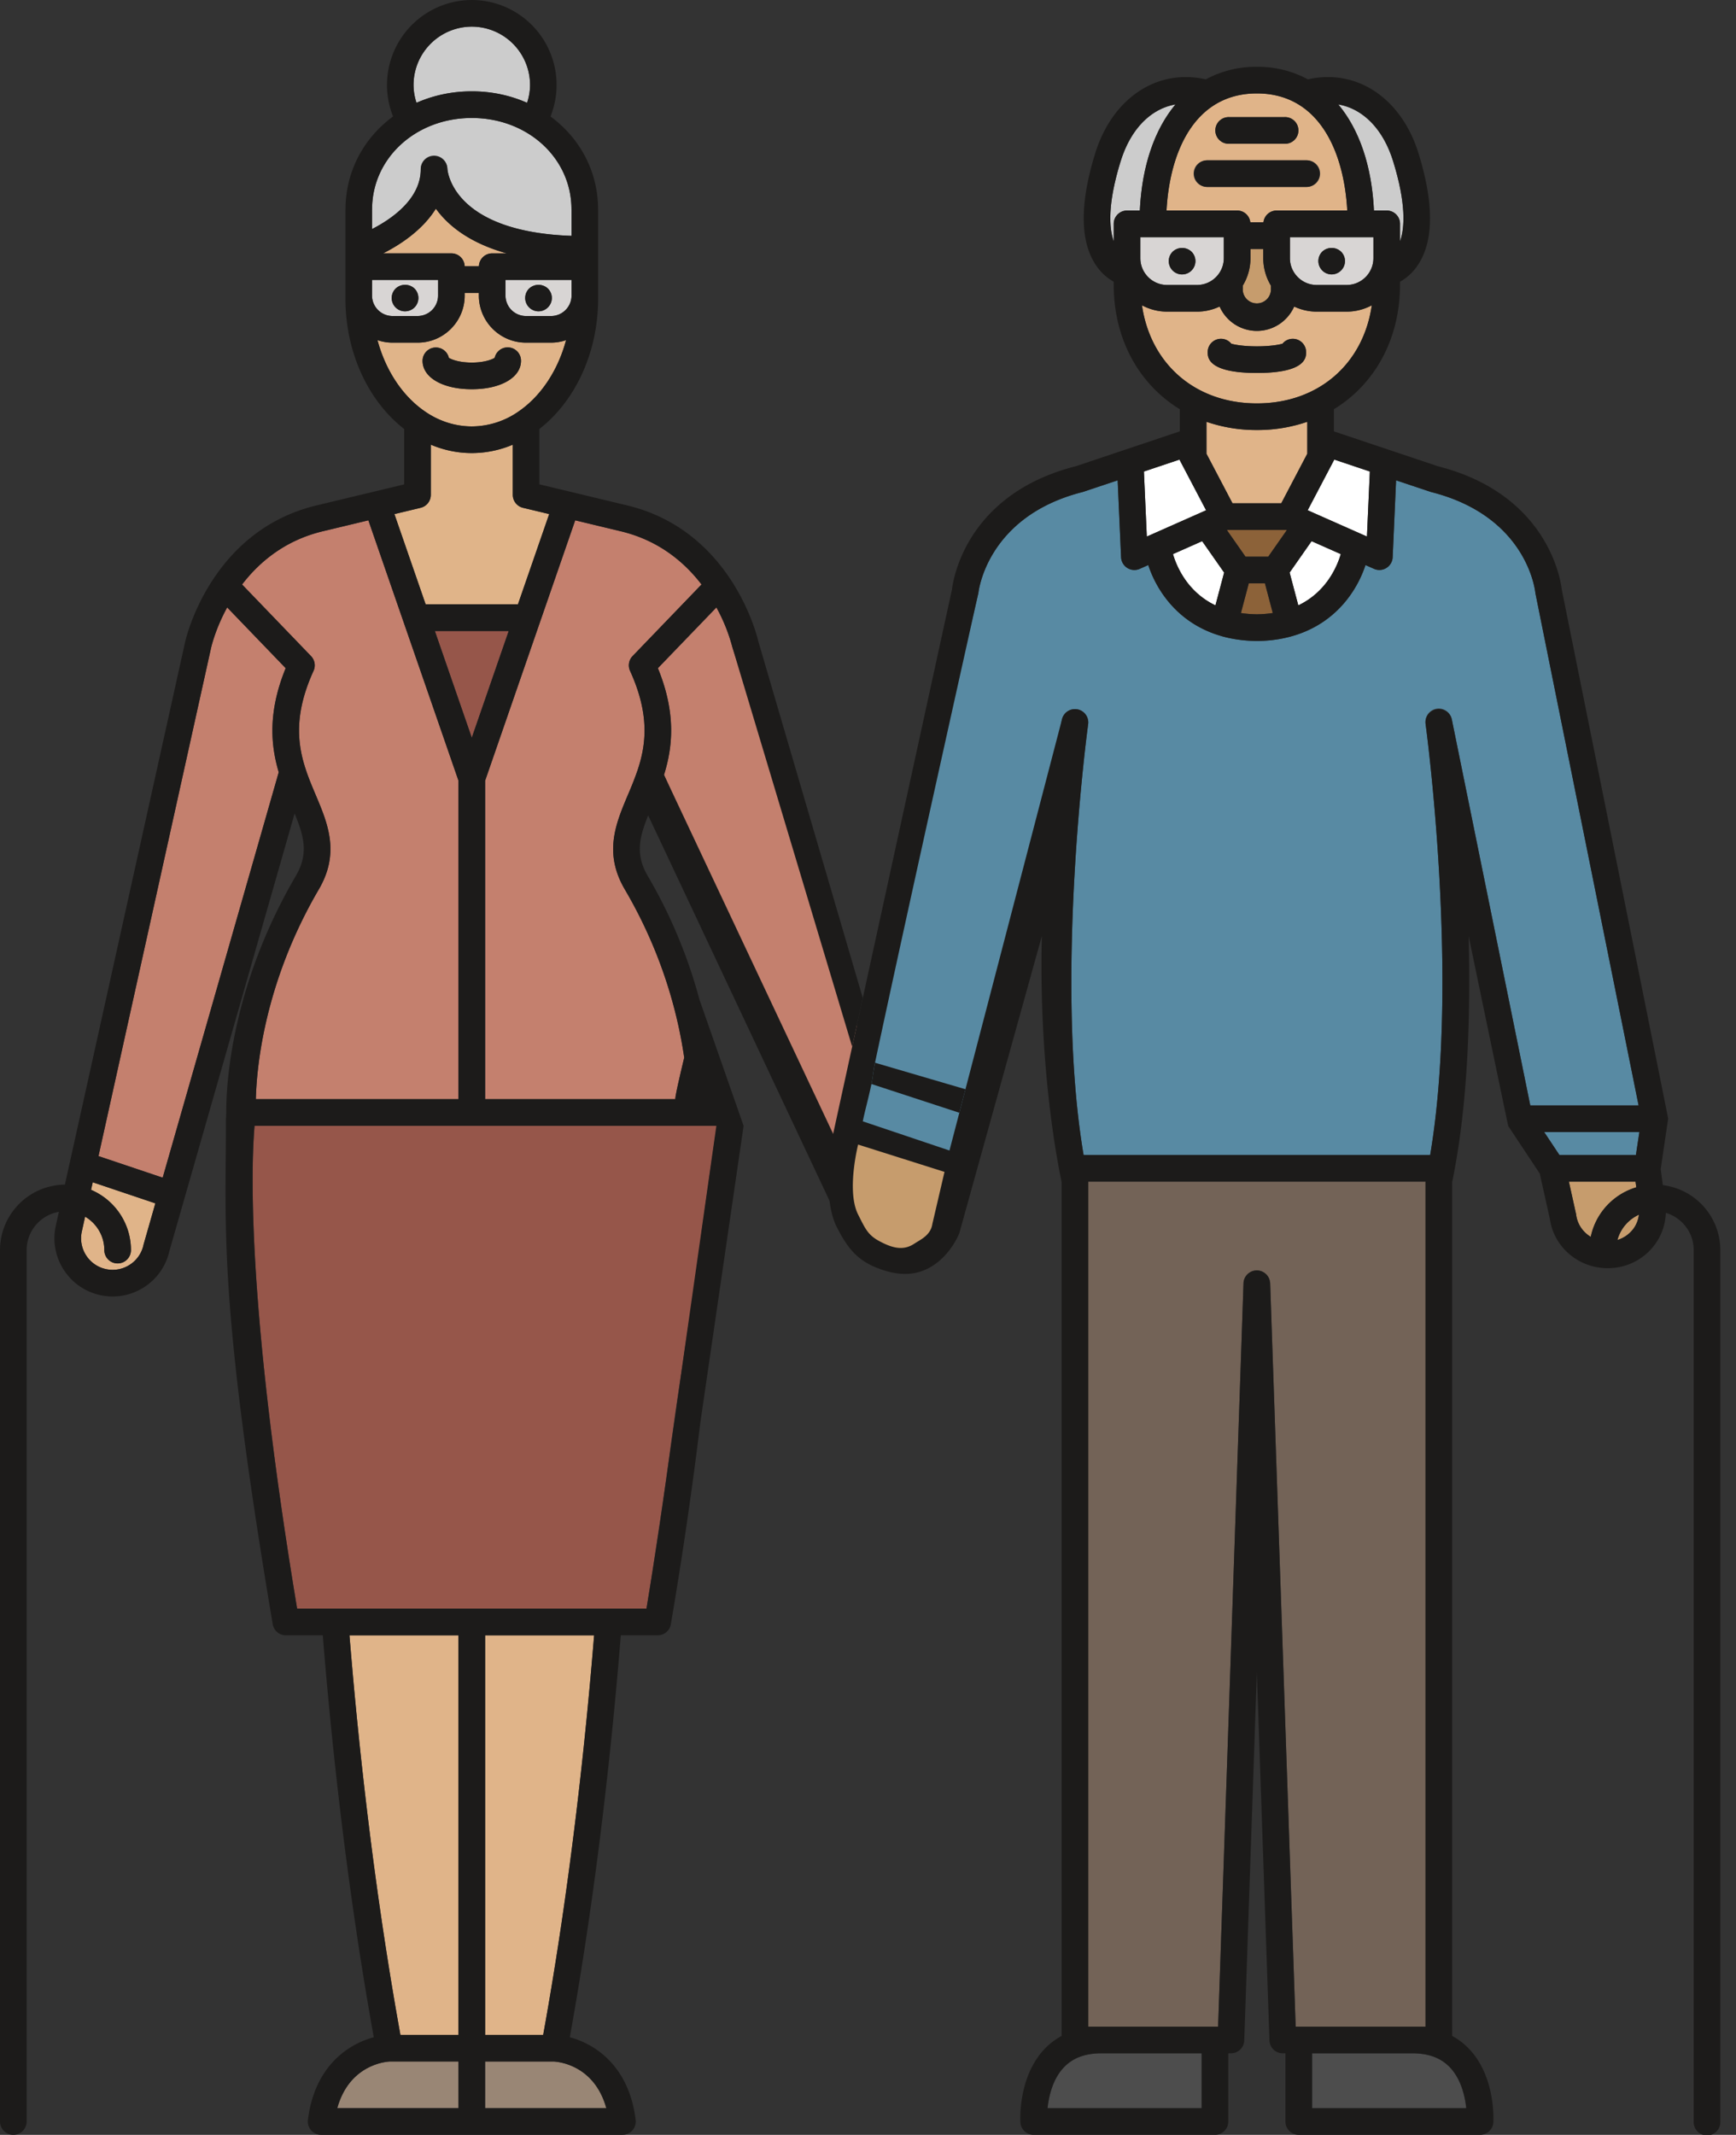 <svg width="61" height="75" fill="none" xmlns="http://www.w3.org/2000/svg"><rect width="100%" height="100%" fill="#333333" stroke="none"/><path d="M23.332 27.222l5.98 13.388c.419-.755.654-2.62 1.028-3.93l-4.605-13.938a6.054 6.054 0 0 0-.562-1.402l-2.056 2.134c.648 1.587.52 2.774.215 3.748z" fill="#C4806E"/><path d="M17.047 38.616h6.684c-.024-.08.312-1.458.312-1.458-.202-1.431-.73-3.59-2.09-5.915-.75-1.28-.313-2.313.108-3.31a12.421 12.421 0 0 0 .337-.859c.313-.925.436-1.98-.258-3.506a.468.468 0 0 1 .088-.518l2.423-2.516c-.604-.788-1.513-1.558-2.857-1.874l-1.582-.38-3.165 9.147v11.189z" fill="#C4806E"/><path d="M42.38 17.927l-.936-1.78-1.249.418.102 2.285 2.083-.923z" fill="#fff"/><path d="M15.28 22.168l1.297 3.75 1.298-3.75h-2.596z" fill="#96564A"/><path d="M14.784 5.944a.468.468 0 0 1 .936-.017c.005.089.187 2.212 4.362 2.36v-.92l-.002-.014c0-1.799-1.538-3.208-3.503-3.208-1.964 0-3.503 1.41-3.503 3.208l-.002.019v.676c.69-.354 1.712-1.056 1.712-2.104zm1.794-2.735c.701 0 1.36.144 1.943.403.066-.202.104-.414.104-.63A2.049 2.049 0 0 0 16.578.936a2.05 2.05 0 0 0-2.047 2.046c0 .216.038.427.104.63a4.782 4.782 0 0 1 1.943-.403z" fill="#CCC"/><path d="M13.791 11.102h.883a.72.72 0 0 0 .719-.718v-.548h-2.32v.548a.72.72 0 0 0 .718.718zm.11-.964a.485.485 0 0 1 .663 0 .476.476 0 0 1 .137.332c0 .123-.05.243-.137.331a.48.48 0 0 1-.331.136.465.465 0 0 1-.468-.468c0-.123.048-.245.137-.33zm3.862.246a.72.72 0 0 0 .719.718h.882a.72.72 0 0 0 .72-.718v-.548h-2.321v.548zm.83-.246a.483.483 0 0 1 .66 0 .47.47 0 0 1 .139.332.473.473 0 0 1-.47.467.47.47 0 0 1-.33-.8z" fill="#D8D5D4"/><path d="M54.794 40.575h2.69l.12-.803h-3.343l.533.803z" fill="#588AA3"/><path d="M15.316 7.33c-.476.765-1.273 1.277-1.853 1.57h2.398c.253 0 .459.203.466.455h.5a.467.467 0 0 1 .467-.454h.511c-1.325-.37-2.072-.992-2.489-1.57zm28.156.066c.24 0 .435.181.462.414h.461a.466.466 0 0 1 .463-.414h2.483c-.113-2.068-.99-4.114-3.176-4.114s-3.063 2.046-3.176 4.114h2.483zm-.278-3.281h1.941a.468.468 0 1 1 0 .935h-1.94a.468.468 0 1 1 0-.935zm-.762 1.517h3.465a.468.468 0 1 1 0 .935h-3.465a.468.468 0 1 1 0-.935z" fill="#E0B489"/><path d="M48.727 7.396c.259 0 .468.209.468.467v.617c.168-.483.216-1.333-.243-2.816-.352-1.138-1.064-1.847-1.929-1.997.736.878 1.18 2.159 1.254 3.729h.45z" fill="#CCC"/><path d="M45.325 9.07c0 .52.423.942.943.942h1.049c.52 0 .942-.422.942-.942v-.738h-2.934v.738zm1.136-.229a.483.483 0 0 1 .661 0 .471.471 0 0 1 .139.332.47.47 0 0 1-.468.468.469.469 0 0 1-.331-.8z" fill="#D8D5D4"/><path d="M48.032 18.85l.102-2.285-1.25-.419-.935 1.781 2.083.923zm-.919.617l-1.027-.455-.771 1.104.305 1.152c.966-.463 1.35-1.325 1.493-1.801z" fill="#fff"/><path d="M48.204 10.725a1.868 1.868 0 0 1-.886.223h-1.05c-.283 0-.551-.065-.793-.179a1.433 1.433 0 0 1-1.31.856 1.433 1.433 0 0 1-1.309-.856c-.241.113-.51.179-.794.179h-1.049c-.32 0-.622-.082-.886-.223.3 2.061 1.874 3.447 4.039 3.447 2.165 0 3.739-1.386 4.038-3.447zm-5.768 1.646a.468.468 0 0 1 .83-.296c.13.038.441.093.9.093.457 0 .768-.055.898-.093a.467.467 0 0 1 .83.296c0 .18 0 .732-1.728.732-1.73 0-1.73-.551-1.73-.732zm3.5 2.446a5.39 5.39 0 0 1-1.772.29 5.388 5.388 0 0 1-1.771-.29v1.122l.915 1.743h1.713l.915-1.743v-1.122z" fill="#E0B489"/><path d="M41.012 10.012h1.048c.52 0 .943-.423.943-.942v-.738h-2.934v.739c0 .518.423.941.943.941zm.194-1.17a.483.483 0 0 1 .66 0 .468.468 0 1 1-.66 0z" fill="#D8D5D4"/><path d="M14.903 14.435c.016.01.033.02.048.032.486.328 1.04.514 1.626.514a2.89 2.89 0 0 0 1.675-.547c.761-.533 1.352-1.418 1.638-2.484a1.64 1.64 0 0 1-.527.088h-.883a1.657 1.657 0 0 1-1.654-1.654v-.093h-.498v.093c0 .912-.742 1.654-1.654 1.654h-.883c-.184 0-.361-.032-.527-.088.286 1.066.877 1.951 1.639 2.485zm.413-2.227c.222 0 .409.155.456.363.092.06.367.167.805.167.439 0 .713-.107.805-.167a.468.468 0 0 1 .925.105c0 .587-.712.998-1.73.998s-1.729-.41-1.729-.998c0-.258.21-.468.468-.468z" fill="#E0B489"/><path d="M43.88 20.492l-.277 1.044c.175.027.361.042.56.045.2-.003.387-.019.56-.045l-.276-1.044h-.567zm1.32-1.874h-2.07l-.017.008.652.931h.8l.651-.931-.017-.008z" fill="#8C6239"/><path d="M43.938 8.746v.324c0 .354-.1.683-.27.966v.159a.496.496 0 0 0 .99 0v-.159a1.864 1.864 0 0 1-.27-.966v-.324h-.45z" fill="#C69C6D"/><path d="M39.377 5.664c-.458 1.482-.411 2.332-.243 2.816v-.617c0-.258.21-.467.468-.467h.45c.074-1.57.518-2.85 1.254-3.729-.865.15-1.576.859-1.928 1.997z" fill="#CCC"/><path d="M17.047 72.425v1.64h4.259c-.418-1.511-1.67-1.63-1.843-1.64h-2.416z" fill="#998675"/><path d="M57.47 41.512h-2.343l.252 1.134a1.063 1.063 0 0 0 .518.807c.171-.832.794-1.5 1.6-1.74l-.027-.201zm-.637 2.051c.218-.068.41-.198.55-.379.116-.151.183-.326.206-.51a1.37 1.37 0 0 0-.756.89z" fill="#C69C6D"/><path d="M53.95 20.827c-.01-.108-.31-2.697-3.67-3.544l-1.223-.409-.12 2.702a.468.468 0 0 1-.657.407l-.298-.132c-.3.911-1.056 2.05-2.542 2.486-.005.002-.548.18-1.275.18-.727 0-1.27-.178-1.275-.18-1.486-.436-2.242-1.575-2.541-2.486l-.298.132a.465.465 0 0 1-.436-.03.467.467 0 0 1-.221-.377l-.12-2.702-1.223.409c-3.388.854-3.668 3.517-3.67 3.544-.002.016-4.414 18.566-4.414 18.566 2.245.936 3.413 1.091 3.462 1.31l1.88-5.56 2.005-9.86a.468.468 0 0 1 .922.157c-.012.093-1.208 8.945-.16 15.136h12.178c1.049-6.193-.147-15.043-.16-15.136a.468.468 0 0 1 .923-.157l2.755 13.553h3.807s-3.627-17.992-3.629-18.01z" fill="#588AA3"/><path d="M49.63 72.136h-3.526v1.928h5.418c-.043-.408-.176-1.013-.573-1.432-.316-.334-.748-.496-1.32-.496zm-12.253.499c-.393.416-.525 1.021-.568 1.43h5.416v-1.93H38.7c-.574 0-1.006.164-1.323.5z" fill="#4D4D4D"/><path d="M50.09 41.512H38.24V71.2h4.562l.894-26.137a.468.468 0 0 1 .933 0h.002l.897 26.138h4.562V41.51z" fill="#736357"/><path d="M11.85 74.064h4.26v-1.64h-2.417c-.175.01-1.425.131-1.842 1.64z" fill="#998675"/><path d="M14.068 71.49h2.041V57.45h-3.83c.288 3.557.824 8.702 1.79 14.038z" fill="#E0B489"/><path d="M41.215 19.467c.143.476.527 1.338 1.493 1.802l.306-1.153-.772-1.104-1.027.455z" fill="#fff"/><path d="M16.11 27.426l-3.166-9.146-1.58.379c-1.344.316-2.254 1.087-2.858 1.875l2.422 2.515a.468.468 0 0 1 .09.518c-.917 2.013-.411 3.208.077 4.365.422.998.858 2.03.109 3.31-1.925 3.29-2.188 6.282-2.214 7.373h7.12V27.426z" fill="#C4806E"/><path d="M17.047 71.49h2.04c.966-5.337 1.502-10.481 1.79-14.039h-3.83V71.49zM3.2 41.8a2.304 2.304 0 0 1 1.402 2.118.468.468 0 1 1-.936 0c0-.5-.272-.938-.675-1.175l-.114.513c-.065.291-.014.588.144.838a1.105 1.105 0 0 0 1.529.345 1.1 1.1 0 0 0 .496-.718l.414-1.446-2.201-.74-.06.266z" fill="#E0B489"/><path d="M7.982 21.34a6.068 6.068 0 0 0-.562 1.405L3.46 40.616l2.256.758L9.794 27.13c-.284-.956-.383-2.119.244-3.655L7.982 21.34z" fill="#C4806E"/><path d="M18.2 21.232l1.098-3.171-.92-.221a.468.468 0 0 1-.359-.455v-1.763a3.7 3.7 0 0 1-1.44.295c-.505 0-.989-.105-1.441-.295v1.763a.468.468 0 0 1-.359.455l-.92.22 1.098 3.172H18.2z" fill="#E0B489"/><path d="M23.791 49.219l.561-3.743s.753-5.527.843-5.924H8.945c-.114 1.32-.3 6.16 1.496 16.964h12.275c.262-1.577.691-4.54.691-4.54l.197-1.447.187-1.31z" fill="#96564A"/><path d="M16.577 13.674c1.018 0 1.73-.41 1.73-.998a.468.468 0 0 0-.925-.105c-.092.06-.367.167-.805.167-.438 0-.713-.107-.805-.167a.468.468 0 0 0-.924.105c0 .588.711.998 1.73.998zm-2.343-2.737a.48.48 0 0 0 .332-.137.477.477 0 0 0 .136-.331.477.477 0 0 0-.136-.332.485.485 0 0 0-.663 0 .467.467 0 0 0 .331.8zm4.686 0a.471.471 0 0 0 .47-.468.471.471 0 0 0-.138-.332.483.483 0 0 0-.66 0 .468.468 0 0 0 .329.8zm26.974 1.433a.468.468 0 0 0-.83-.295c-.13.038-.441.092-.9.092-.457 0-.768-.054-.898-.092a.467.467 0 0 0-.83.295c0 .182 0 .733 1.729.733 1.73 0 1.73-.551 1.73-.733zm-3.461-5.802h3.464a.468.468 0 1 0 0-.936h-3.464a.468.468 0 1 0 0 .936zm.761-1.518h1.94a.468.468 0 1 0 0-.935h-1.94a.468.468 0 1 0 0 .935zm-1.656 4.59a.47.47 0 0 0 .468-.467.469.469 0 0 0-.139-.332.483.483 0 0 0-.66 0 .468.468 0 0 0 .331.8zm5.254 0a.473.473 0 0 0 .468-.467.471.471 0 0 0-.139-.332.483.483 0 0 0-.66 0 .47.47 0 0 0 .331.8z" fill="#1C1B1A"/><path d="M33.483 41.171l-3.437-1.216-.268 1.404c-.211.04-.173.24 0 .28-.018.332.032.817.267 1.03.388 1.31 1.792 1.684 2.69.654l.748-2.152z" fill="#C69C6D"/><path fill-rule="evenodd" clip-rule="evenodd" d="M26.648 22.537l3.669 12.526-.373 1.71-4.209-14.032a6.063 6.063 0 0 0-.562-1.401l-2.056 2.134c.648 1.586.52 2.773.215 3.748l6.364 13.505-.547 1.46-6.373-13.54c-.306.756-.462 1.362-.017 2.123a17.604 17.604 0 0 1 1.82 4.352l1.55 4.43-1.515 10.387a154.143 154.143 0 0 1-1.041 7.122.468.468 0 0 1-.461.39h-1.298c-.286 3.563-.823 8.74-1.792 14.121.895.236 2.084 1.019 2.314 2.903a.467.467 0 0 1-.465.525H11.284a.467.467 0 0 1-.464-.525c.23-1.884 1.419-2.666 2.314-2.903-.97-5.38-1.506-10.558-1.792-14.121h-1.298a.467.467 0 0 1-.461-.39C7.63 45.474 7.95 43.05 7.938 39.342c.007-.132.012-.225.012-.283 0-.491.012-4.129 2.446-8.29.459-.783.28-1.403-.044-2.189L5.948 43.966a2.031 2.031 0 0 1-.899 1.264 2.032 2.032 0 0 1-1.542.266 2.03 2.03 0 0 1-1.278-.903 2.029 2.029 0 0 1-.266-1.541l.106-.478c-.642.11-1.133.67-1.133 1.344v30.614a.468.468 0 1 1-.936 0V43.918a2.303 2.303 0 0 1 2.28-2.3L6.508 22.54c.037-.162.928-3.917 4.64-4.79l3.054-.733v-1.945c-1.24-.964-2.064-2.657-2.064-4.582V7.353l.001-.014.002-.01c.008-1.328.652-2.49 1.67-3.237A2.986 2.986 0 0 1 16.578 0a2.984 2.984 0 0 1 2.766 4.092c1.02.749 1.665 1.912 1.671 3.242l.001.008a.08.08 0 0 1 .001.011v3.136c0 1.925-.824 3.618-2.064 4.582v1.945l3.056.733c3.71.873 4.602 4.628 4.639 4.788zm-4.855-3.877c1.344.316 2.253 1.086 2.857 1.873l-2.423 2.516a.468.468 0 0 0-.089.519c.694 1.525.572 2.58.26 3.506l-.001.001c-.1.295-.218.577-.337.857-.421.998-.857 2.03-.108 3.31a16.34 16.34 0 0 1 2.09 5.915s-.336 1.378-.312 1.459h-6.684v-11.19l3.165-9.146 1.582.38zm-5.215 7.257l-1.298-3.749h2.595l-1.297 3.75zm3.504-15.534a.72.72 0 0 1-.718.72h-.883a.72.72 0 0 1-.72-.72v-.547h2.321v.547zm-2.788-1.482a.467.467 0 0 0-.466.454h-.5a.467.467 0 0 0-.467-.454h-2.398c.58-.294 1.377-.805 1.853-1.57.417.578 1.164 1.2 2.49 1.57h-.512zM16.578.936a2.05 2.05 0 0 1 2.047 2.046c0 .216-.038.428-.104.63a4.775 4.775 0 0 0-1.943-.403c-.701 0-1.36.144-1.944.403a2.048 2.048 0 0 1-.103-.63A2.05 2.05 0 0 1 16.578.936zm-3.503 6.417c0-1.799 1.539-3.209 3.503-3.209 1.964 0 3.503 1.41 3.503 3.21a.038.038 0 0 0 0 .007l.002.007v.918c-4.176-.148-4.357-2.27-4.363-2.359a.468.468 0 0 0-.935.017c0 1.048-1.023 1.75-1.712 2.104v-.685l.002-.01zm-.002 2.484h2.32v.547a.72.72 0 0 1-.719.718h-.882a.72.72 0 0 1-.72-.718v-.547zm.191 2.113c.166.056.343.088.528.088h.883c.912 0 1.654-.742 1.654-1.655v-.092h.497v.092c0 .913.743 1.655 1.655 1.655h.883c.184 0 .361-.032.527-.088-.287 1.065-.877 1.95-1.638 2.484a2.89 2.89 0 0 1-1.675.547 2.892 2.892 0 0 1-1.675-.547c-.761-.533-1.352-1.418-1.639-2.484zm1.514 5.89a.468.468 0 0 0 .36-.455v-1.763c.451.19.936.295 1.44.295a3.7 3.7 0 0 0 1.44-.295v1.763a.47.47 0 0 0 .36.455l.919.22-1.098 3.172h-3.243l-1.097-3.171.92-.221zM5.045 43.72a1.1 1.1 0 0 1-.496.719c-.25.158-.547.21-.836.144a1.102 1.102 0 0 1-.693-.489 1.103 1.103 0 0 1-.143-.838l.113-.514c.403.238.675.675.675 1.176a.468.468 0 1 0 .936 0c0-.95-.579-1.767-1.402-2.117l.059-.266 2.2.74-.413 1.445zm4.749-16.59L5.717 41.373l-2.256-.758 3.959-17.87c.013-.058.16-.667.563-1.405l2.055 2.134c-.627 1.536-.528 2.698-.244 3.655zm1.41 4.113c.749-1.281.313-2.313-.109-3.311v-.001c-.489-1.156-.994-2.352-.078-4.363a.468.468 0 0 0-.089-.519l-2.422-2.515c.604-.788 1.514-1.559 2.858-1.875l1.58-.38 3.166 9.147v11.19H8.99c.026-1.092.288-4.083 2.214-7.373zm4.906 42.821h-4.26c.418-1.509 1.667-1.63 1.843-1.64h2.417v1.64zm0-2.575h-2.04c-.966-5.337-1.502-10.48-1.79-14.038h3.83v14.038zm5.195 2.575h-4.26v-1.64h2.417c.173.01 1.425.13 1.843 1.64zm-2.219-2.575h-2.04V57.451h3.829c-.287 3.557-.823 8.702-1.789 14.038zM10.44 56.515h12.275c.262-1.576.493-3.093.692-4.539l1.765-12.425H8.944c-.114 1.32-.3 6.16 1.496 16.964z" fill="#1C1B1A"/><path fill-rule="evenodd" clip-rule="evenodd" d="M58.43 41.636l-.076-.563.262-1.775c0-.029-3.738-18.585-3.738-18.585-.04-.35-.5-3.353-4.353-4.333l-3.653-1.225v-.779c1.427-.87 2.322-2.451 2.322-4.375v-.104c.21-.116.466-.316.677-.662.511-.843.503-2.137-.026-3.847-.604-1.95-2.184-2.99-3.887-2.6a3.703 3.703 0 0 0-1.794-.441 3.7 3.7 0 0 0-1.794.441c-1.703-.39-3.283.651-3.887 2.6-.529 1.71-.537 3.004-.026 3.847.21.346.467.546.677.662V10c0 1.924.895 3.505 2.322 4.376v.778l-3.653 1.225c-3.853.98-4.312 3.983-4.353 4.333l-4.194 19.21s-.064.322-.107.78c-.067.709-.085 1.742.256 2.41.344.673.676 1.139 1.403 1.427.7.276 1.333.315 1.927-.047.693-.421.974-1.17.974-1.17l2.9-10.439c-.069 2.697.134 5.696.616 8.251v.005l.079.392v29.994a2.408 2.408 0 0 0-.609.468c-.924.98-.845 2.503-.84 2.567.014.247.219.44.466.44h6.371c.259 0 .468-.21.468-.468v-2.396h.094c.252 0 .458-.2.467-.452l.442-12.935.444 12.935a.468.468 0 0 0 .468.452h.093v2.396c0 .259.21.468.468.468h6.371a.468.468 0 0 0 .467-.44c.004-.064.083-1.587-.841-2.567a2.408 2.408 0 0 0-.608-.468V41.532c.027-.13.053-.26.078-.392v-.005c.483-2.554.572-5.553.503-8.25 0 0 1.38 6.656 1.393 6.677l1.106 1.668.356 1.6c.144.996 1.02 1.723 2.026 1.723a2.04 2.04 0 0 0 1.637-.798c.258-.336.397-.733.41-1.146.565.167.98.69.98 1.309v30.614a.468.468 0 1 0 .935 0V43.918a2.302 2.302 0 0 0-2.018-2.282zM48.133 16.564l-1.248-.418-.936 1.78 2.083.923.102-2.285zm-3.57 2.993l.653-.932-.017-.007h-2.07l-.016.007.652.932h.799zm-.399 2.024c.2-.002.386-.018.56-.044l-.276-1.044h-.567l-.277 1.044c.175.026.36.042.56.044zm-.856-3.899h1.713l.915-1.743v-1.121a5.39 5.39 0 0 1-1.772.29 5.386 5.386 0 0 1-1.772-.29v1.121l.916 1.743zm-.6 3.586l.306-1.153-.773-1.104-1.026.455c.143.477.527 1.339 1.493 1.802zm4.406-1.801l-1.027-.455-.772 1.103.306 1.153c.966-.463 1.35-1.325 1.493-1.801zM48.26 9.07v-.738h-2.934v.738c0 .52.423.942.942.942h1.05a.944.944 0 0 0 .942-.942zm.935-.589c.169-.483.216-1.334-.243-2.816-.352-1.138-1.063-1.848-1.928-1.997.735.878 1.18 2.158 1.254 3.728h.45c.258 0 .467.21.467.468v.617zM47.34 7.396c-.113-2.067-.99-4.114-3.176-4.114S41.101 5.33 40.99 7.396h2.482c.24 0 .435.181.462.414h.462a.466.466 0 0 1 .462-.414h2.483zm-2.68 2.798v-.158a1.863 1.863 0 0 1-.27-.966v-.324h-.45v.324c0 .353-.1.683-.271.965v.16a.496.496 0 0 0 .99 0zm-5.526-2.33c0-.258.21-.468.468-.468h.45c.074-1.57.519-2.85 1.254-3.728-.865.15-1.576.859-1.928 1.997-.46 1.482-.412 2.332-.244 2.815v-.616zm.936.468v.738c0 .52.423.942.942.942h1.05a.943.943 0 0 0 .941-.942v-.738H40.07zm.942 2.616c-.32 0-.622-.081-.886-.223.299 2.061 1.873 3.447 4.038 3.447s3.74-1.386 4.038-3.447a1.87 1.87 0 0 1-.886.223h-1.049c-.284 0-.552-.065-.793-.178a1.433 1.433 0 0 1-1.31.855 1.433 1.433 0 0 1-1.31-.856c-.24.114-.51.179-.793.179h-1.049zm1.368 6.979l-.936-1.781-1.249.419.102 2.285 2.083-.923zm-5.572 56.137h5.416v-1.928H38.7c-.574 0-1.007.163-1.323.499-.393.416-.526 1.021-.569 1.43zm7.822-29.001l.897 26.137h4.562V41.511h-11.85V71.2h4.563l.893-26.137a.468.468 0 0 1 .933 0h.002zm1.474 29.001h5.418c-.043-.408-.176-1.013-.572-1.432-.317-.334-.749-.496-1.32-.496h-3.526v1.928zm9.281-31.38c.044.33.24.604.511.768.172-.832.795-1.5 1.6-1.74l-.027-.201h-2.342l.251 1.134a.48.48 0 0 1 .007.04zm1.448.88a1.11 1.11 0 0 0 .55-.38c.116-.151.183-.326.206-.51-.369.168-.65.493-.756.89zm-2.038-2.989h2.688l.122-.804H54.26l.534.804zM32.773 42.95l.415-1.78-3.035-.96s-.085.334-.14.775c-.067.536-.089 1.232.14 1.684.246.485.336.715.749.936.42.224.819.354 1.216.093.217-.142.512-.27.617-.585.02-.062.025-.11.038-.163zm20.998-4.113l-2.756-13.553a.468.468 0 0 0-.922.157c.013.093 1.209 8.943.16 15.135H38.075c-1.048-6.19.147-15.042.16-15.135a.468.468 0 0 0-.922-.157l-3.389 12.984-.215.825-.346 1.326-3.046-1.025c.076-.379.188-.76.304-1.31.044-.208.076-.52.125-.748 1.17-5.498 3.632-16.495 3.633-16.508.003-.027.283-2.69 3.67-3.545l1.223-.408.12 2.702a.467.467 0 0 0 .657.407l.298-.132c.3.911 1.056 2.05 2.542 2.486.015.005.555.18 1.275.18a4.48 4.48 0 0 0 1.274-.18h.001c1.486-.436 2.242-1.575 2.541-2.486l.299.132a.465.465 0 0 0 .435-.03.468.468 0 0 0 .221-.377l.12-2.702 1.224.409c3.36.847 3.66 3.436 3.67 3.544.002.016 3.628 18.009 3.628 18.009h-3.806z" fill="#1C1B1A"/><path d="M30.746 37.335c-.049.228-.081.54-.125.748l3.088 1.01.215-.826-3.178-.932z" fill="#1C1B1A"/></svg>